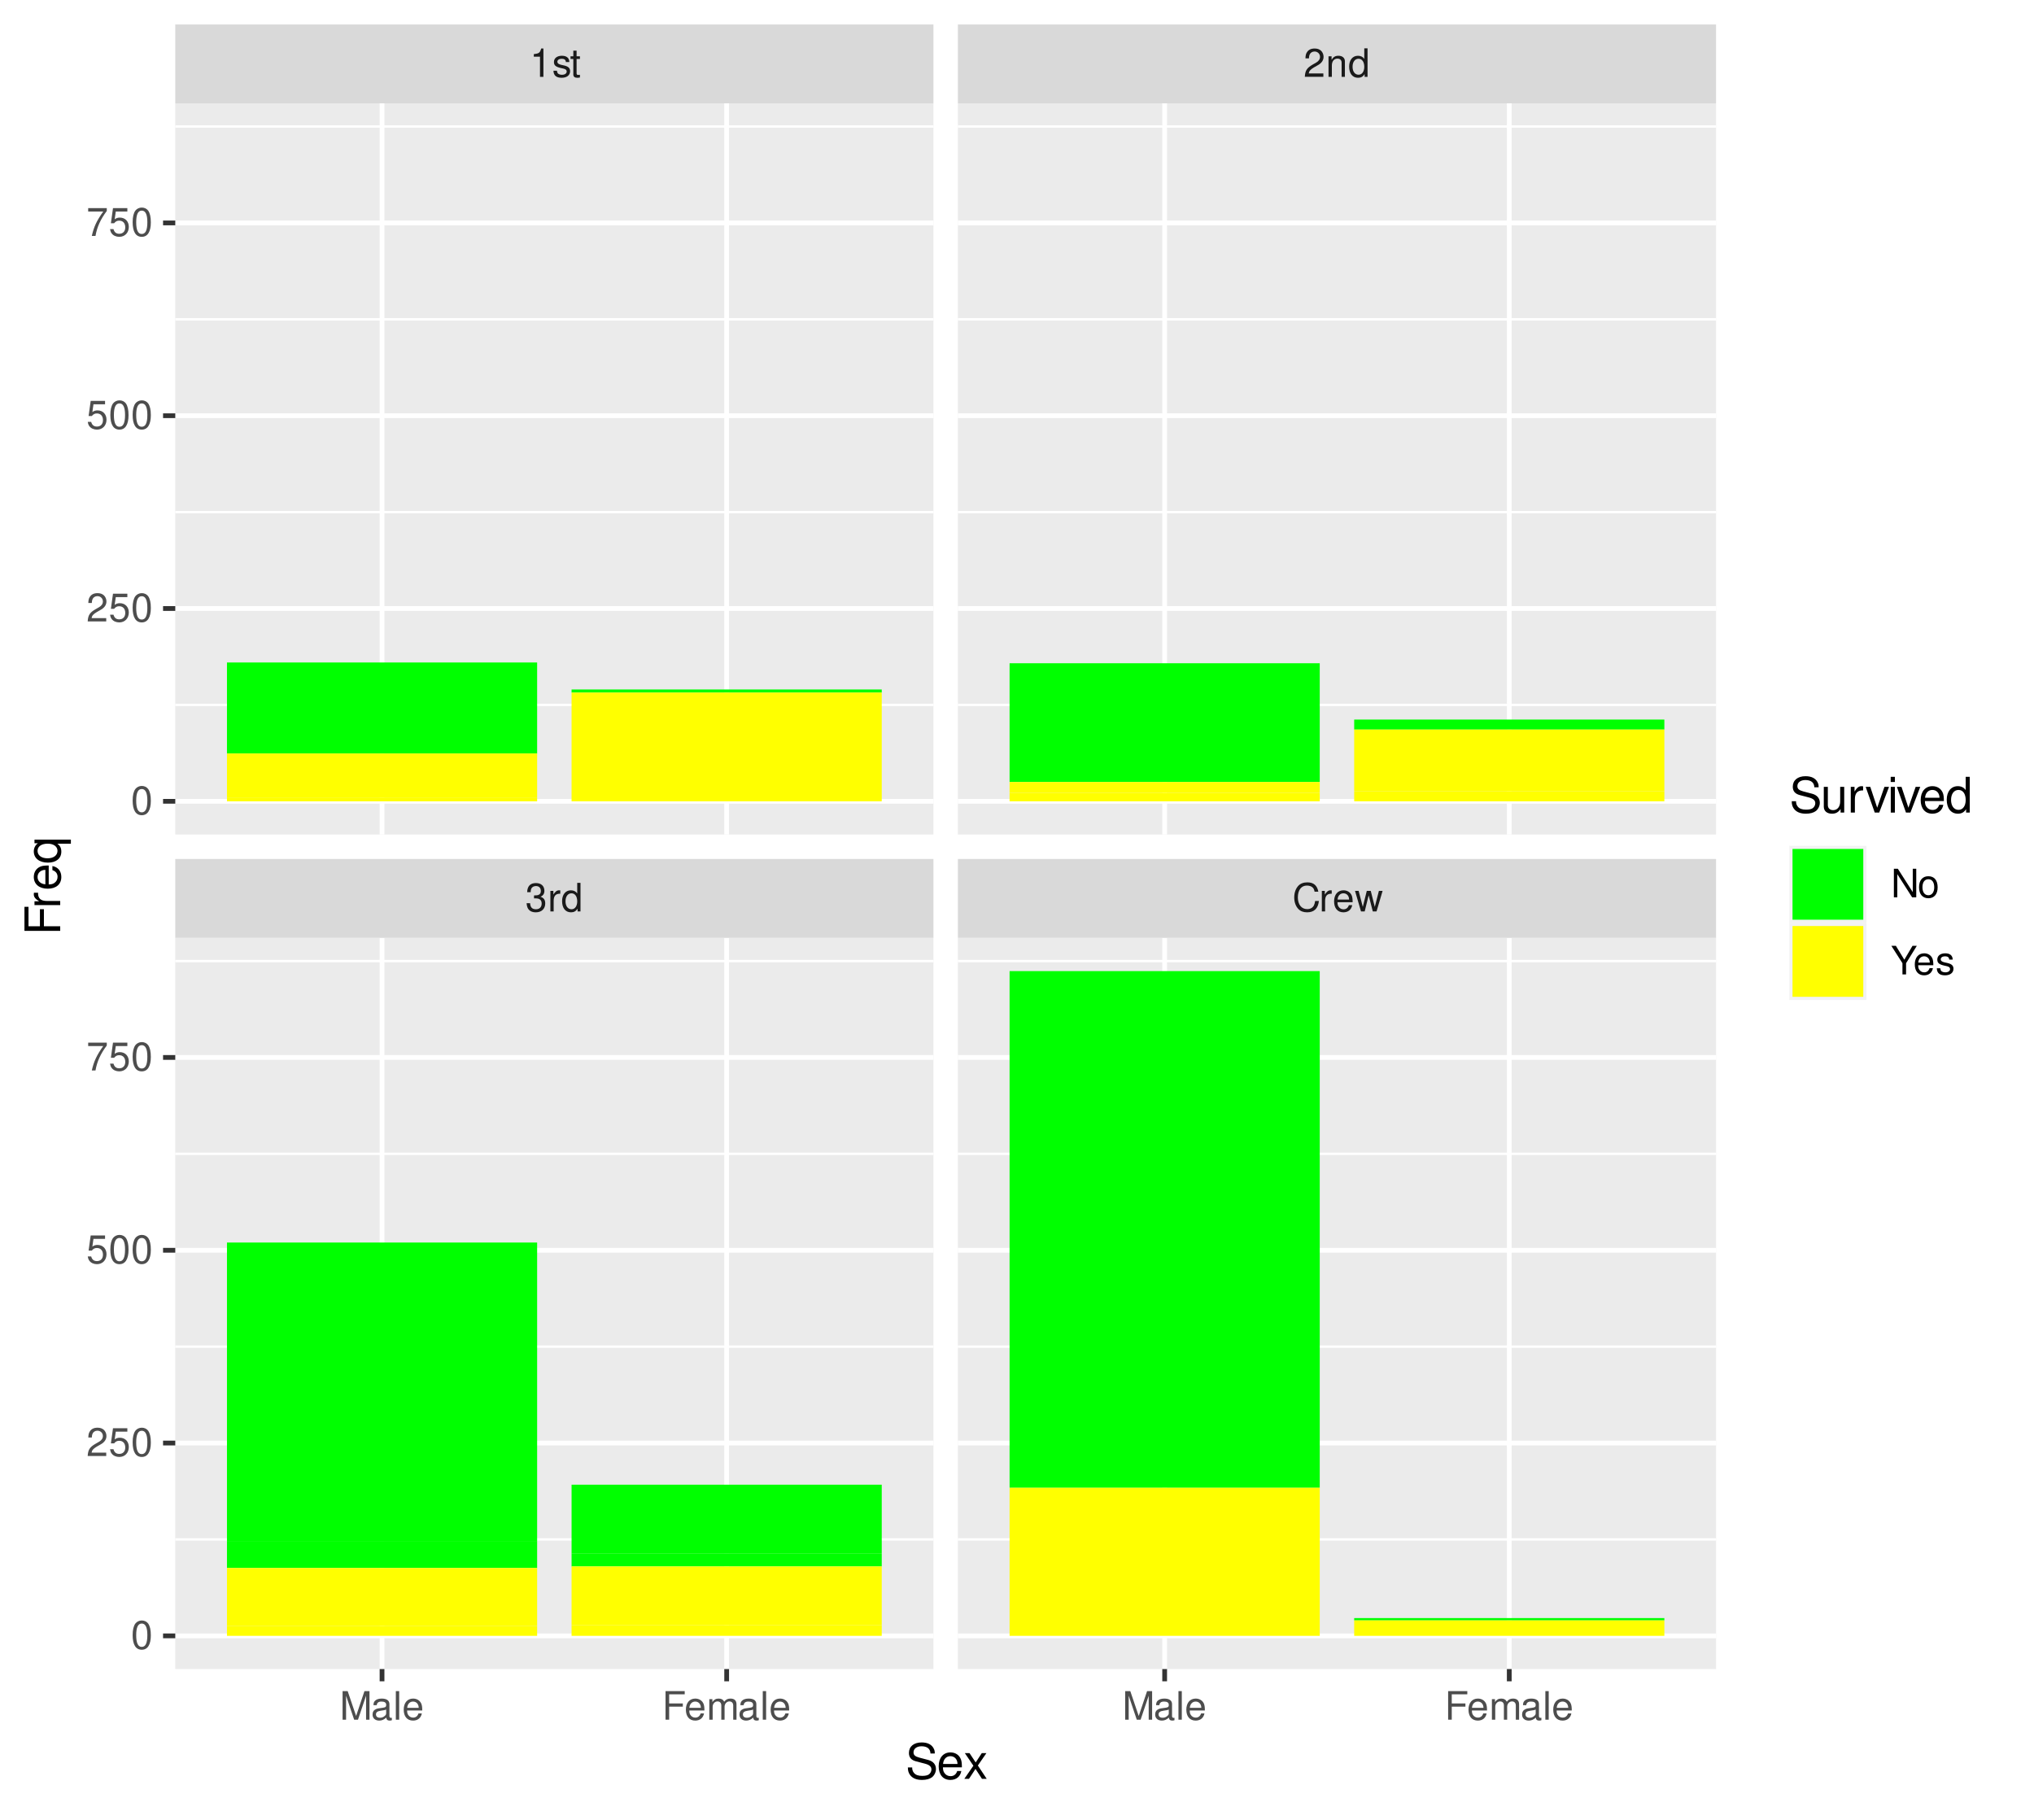 <?xml version="1.0" encoding="UTF-8"?>
<svg xmlns="http://www.w3.org/2000/svg" xmlns:xlink="http://www.w3.org/1999/xlink" width="456pt" height="408pt" viewBox="0 0 456 408" version="1.1">
<defs>
<g>
<symbol overflow="visible" id="glyph0-0">
<path style="stroke:none;" d=""/>
</symbol>
<symbol overflow="visible" id="glyph0-1">
<path style="stroke:none;" d="M 1.938 -2.922 L 2.359 -2.922 C 3.203 -2.922 3.656 -2.531 3.656 -1.766 C 3.656 -0.969 3.172 -0.484 2.375 -0.484 C 1.516 -0.484 1.109 -0.922 1.062 -1.844 L 0.281 -1.844 C 0.312 -1.344 0.406 -1 0.547 -0.719 C 0.875 -0.109 1.484 0.203 2.344 0.203 C 3.625 0.203 4.453 -0.578 4.453 -1.781 C 4.453 -2.594 4.141 -3.031 3.391 -3.297 C 3.969 -3.531 4.266 -3.969 4.266 -4.609 C 4.266 -5.703 3.547 -6.359 2.359 -6.359 C 1.109 -6.359 0.438 -5.656 0.406 -4.312 L 1.188 -4.312 C 1.203 -4.703 1.234 -4.922 1.328 -5.109 C 1.5 -5.469 1.891 -5.688 2.375 -5.688 C 3.062 -5.688 3.469 -5.266 3.469 -4.578 C 3.469 -4.141 3.312 -3.859 2.969 -3.719 C 2.766 -3.625 2.484 -3.594 1.938 -3.578 Z M 1.938 -2.922 "/>
</symbol>
<symbol overflow="visible" id="glyph0-2">
<path style="stroke:none;" d="M 0.609 -4.609 L 0.609 0 L 1.344 0 L 1.344 -2.391 C 1.359 -3.5 1.812 -4 2.828 -3.969 L 2.828 -4.719 C 2.703 -4.734 2.625 -4.734 2.547 -4.734 C 2.062 -4.734 1.703 -4.453 1.281 -3.781 L 1.281 -4.609 Z M 0.609 -4.609 "/>
</symbol>
<symbol overflow="visible" id="glyph0-3">
<path style="stroke:none;" d="M 4.359 -6.406 L 3.625 -6.406 L 3.625 -4.031 C 3.312 -4.5 2.828 -4.734 2.203 -4.734 C 1.016 -4.734 0.234 -3.781 0.234 -2.312 C 0.234 -0.75 0.984 0.203 2.234 0.203 C 2.875 0.203 3.312 -0.031 3.703 -0.609 L 3.703 0 L 4.359 0 Z M 2.328 -4.062 C 3.125 -4.062 3.625 -3.359 3.625 -2.25 C 3.625 -1.188 3.109 -0.484 2.344 -0.484 C 1.531 -0.484 1 -1.203 1 -2.266 C 1 -3.344 1.531 -4.062 2.328 -4.062 Z M 2.328 -4.062 "/>
</symbol>
<symbol overflow="visible" id="glyph0-4">
<path style="stroke:none;" d="M 5.828 -4.422 C 5.562 -5.828 4.766 -6.516 3.359 -6.516 C 2.484 -6.516 1.797 -6.25 1.312 -5.719 C 0.734 -5.078 0.422 -4.172 0.422 -3.125 C 0.422 -2.078 0.75 -1.172 1.344 -0.547 C 1.844 -0.031 2.484 0.203 3.312 0.203 C 4.875 0.203 5.766 -0.641 5.953 -2.344 L 5.109 -2.344 C 5.047 -1.906 4.953 -1.594 4.828 -1.344 C 4.562 -0.812 4.016 -0.516 3.328 -0.516 C 2.047 -0.516 1.234 -1.547 1.234 -3.141 C 1.234 -4.781 2 -5.797 3.25 -5.797 C 3.781 -5.797 4.25 -5.641 4.516 -5.391 C 4.766 -5.172 4.891 -4.906 4.984 -4.422 Z M 5.828 -4.422 "/>
</symbol>
<symbol overflow="visible" id="glyph0-5">
<path style="stroke:none;" d="M 4.516 -2.062 C 4.516 -2.766 4.453 -3.188 4.328 -3.531 C 4.031 -4.281 3.328 -4.734 2.469 -4.734 C 1.172 -4.734 0.359 -3.766 0.359 -2.25 C 0.359 -0.719 1.141 0.203 2.453 0.203 C 3.5 0.203 4.234 -0.391 4.422 -1.406 L 3.672 -1.406 C 3.469 -0.797 3.062 -0.469 2.469 -0.469 C 2 -0.469 1.609 -0.688 1.359 -1.078 C 1.188 -1.344 1.125 -1.594 1.125 -2.062 Z M 1.141 -2.656 C 1.203 -3.516 1.719 -4.062 2.453 -4.062 C 3.203 -4.062 3.719 -3.484 3.719 -2.656 Z M 1.141 -2.656 "/>
</symbol>
<symbol overflow="visible" id="glyph0-6">
<path style="stroke:none;" d="M 4.875 0 L 6.234 -4.609 L 5.406 -4.609 L 4.484 -1.016 L 3.578 -4.609 L 2.688 -4.609 L 1.797 -1.016 L 0.859 -4.609 L 0.047 -4.609 L 1.391 0 L 2.219 0 L 3.109 -3.609 L 4.031 0 Z M 4.875 0 "/>
</symbol>
<symbol overflow="visible" id="glyph0-7">
<path style="stroke:none;" d="M 2.281 -4.531 L 2.281 0 L 3.047 0 L 3.047 -6.359 L 2.547 -6.359 C 2.266 -5.391 2.094 -5.25 0.891 -5.094 L 0.891 -4.531 Z M 2.281 -4.531 "/>
</symbol>
<symbol overflow="visible" id="glyph0-8">
<path style="stroke:none;" d="M 3.859 -3.328 C 3.844 -4.234 3.25 -4.734 2.188 -4.734 C 1.109 -4.734 0.406 -4.188 0.406 -3.328 C 0.406 -2.609 0.781 -2.266 1.875 -2 L 2.562 -1.844 C 3.062 -1.719 3.266 -1.531 3.266 -1.203 C 3.266 -0.766 2.844 -0.469 2.203 -0.469 C 1.797 -0.469 1.469 -0.594 1.281 -0.781 C 1.172 -0.922 1.125 -1.047 1.078 -1.375 L 0.297 -1.375 C 0.328 -0.312 0.938 0.203 2.141 0.203 C 3.297 0.203 4.031 -0.375 4.031 -1.266 C 4.031 -1.938 3.656 -2.328 2.734 -2.547 L 2.031 -2.703 C 1.438 -2.844 1.172 -3.047 1.172 -3.375 C 1.172 -3.797 1.562 -4.062 2.156 -4.062 C 2.75 -4.062 3.062 -3.812 3.078 -3.328 Z M 3.859 -3.328 "/>
</symbol>
<symbol overflow="visible" id="glyph0-9">
<path style="stroke:none;" d="M 2.234 -4.609 L 1.484 -4.609 L 1.484 -5.875 L 0.75 -5.875 L 0.75 -4.609 L 0.125 -4.609 L 0.125 -4.016 L 0.75 -4.016 L 0.75 -0.531 C 0.75 -0.047 1.062 0.203 1.641 0.203 C 1.828 0.203 1.984 0.188 2.234 0.141 L 2.234 -0.469 C 2.125 -0.453 2.031 -0.438 1.875 -0.438 C 1.562 -0.438 1.484 -0.531 1.484 -0.859 L 1.484 -4.016 L 2.234 -4.016 Z M 2.234 -4.609 "/>
</symbol>
<symbol overflow="visible" id="glyph0-10">
<path style="stroke:none;" d="M 4.453 -0.766 L 1.172 -0.766 C 1.25 -1.297 1.531 -1.625 2.297 -2.094 L 3.172 -2.594 C 4.047 -3.062 4.5 -3.719 4.5 -4.5 C 4.5 -5.031 4.281 -5.531 3.922 -5.875 C 3.547 -6.203 3.094 -6.359 2.5 -6.359 C 1.703 -6.359 1.125 -6.078 0.781 -5.531 C 0.547 -5.203 0.453 -4.797 0.438 -4.156 L 1.219 -4.156 C 1.234 -4.594 1.297 -4.844 1.406 -5.062 C 1.594 -5.438 2 -5.688 2.469 -5.688 C 3.172 -5.688 3.703 -5.172 3.703 -4.484 C 3.703 -3.969 3.406 -3.531 2.859 -3.219 L 2.047 -2.75 C 0.75 -2 0.375 -1.406 0.297 -0.016 L 4.453 -0.016 Z M 4.453 -0.766 "/>
</symbol>
<symbol overflow="visible" id="glyph0-11">
<path style="stroke:none;" d="M 0.609 -4.609 L 0.609 0 L 1.359 0 L 1.359 -2.547 C 1.359 -3.484 1.844 -4.094 2.609 -4.094 C 3.188 -4.094 3.547 -3.75 3.547 -3.188 L 3.547 0 L 4.281 0 L 4.281 -3.484 C 4.281 -4.25 3.719 -4.734 2.828 -4.734 C 2.141 -4.734 1.703 -4.484 1.297 -3.828 L 1.297 -4.609 Z M 0.609 -4.609 "/>
</symbol>
<symbol overflow="visible" id="glyph0-12">
<path style="stroke:none;" d="M 4.109 0 L 5.922 -5.375 L 5.922 0 L 6.688 0 L 6.688 -6.406 L 5.562 -6.406 L 3.688 -0.828 L 1.797 -6.406 L 0.656 -6.406 L 0.656 0 L 1.438 0 L 1.438 -5.375 L 3.25 0 Z M 4.109 0 "/>
</symbol>
<symbol overflow="visible" id="glyph0-13">
<path style="stroke:none;" d="M 4.703 -0.438 C 4.625 -0.406 4.594 -0.406 4.547 -0.406 C 4.297 -0.406 4.156 -0.547 4.156 -0.781 L 4.156 -3.484 C 4.156 -4.297 3.547 -4.734 2.422 -4.734 C 1.734 -4.734 1.203 -4.547 0.891 -4.203 C 0.672 -3.969 0.594 -3.703 0.578 -3.25 L 1.312 -3.25 C 1.375 -3.812 1.703 -4.062 2.391 -4.062 C 3.062 -4.062 3.422 -3.812 3.422 -3.375 L 3.422 -3.188 C 3.406 -2.875 3.25 -2.75 2.656 -2.672 C 1.625 -2.547 1.453 -2.5 1.172 -2.391 C 0.641 -2.156 0.375 -1.766 0.375 -1.156 C 0.375 -0.328 0.953 0.203 1.875 0.203 C 2.469 0.203 2.922 0 3.453 -0.469 C 3.5 0 3.734 0.203 4.203 0.203 C 4.359 0.203 4.453 0.188 4.703 0.125 Z M 3.422 -1.453 C 3.422 -1.203 3.359 -1.062 3.125 -0.859 C 2.828 -0.578 2.469 -0.438 2.047 -0.438 C 1.469 -0.438 1.141 -0.719 1.141 -1.172 C 1.141 -1.656 1.453 -1.906 2.25 -2.016 C 3.031 -2.125 3.172 -2.156 3.422 -2.281 Z M 3.422 -1.453 "/>
</symbol>
<symbol overflow="visible" id="glyph0-14">
<path style="stroke:none;" d="M 1.344 -6.406 L 0.594 -6.406 L 0.594 0 L 1.344 0 Z M 1.344 -6.406 "/>
</symbol>
<symbol overflow="visible" id="glyph0-15">
<path style="stroke:none;" d="M 1.609 -2.922 L 4.672 -2.922 L 4.672 -3.641 L 1.609 -3.641 L 1.609 -5.688 L 5.094 -5.688 L 5.094 -6.406 L 0.797 -6.406 L 0.797 0 L 1.609 0 Z M 1.609 -2.922 "/>
</symbol>
<symbol overflow="visible" id="glyph0-16">
<path style="stroke:none;" d="M 0.609 -4.609 L 0.609 0 L 1.359 0 L 1.359 -2.891 C 1.359 -3.562 1.844 -4.094 2.438 -4.094 C 2.984 -4.094 3.297 -3.766 3.297 -3.172 L 3.297 0 L 4.031 0 L 4.031 -2.891 C 4.031 -3.562 4.516 -4.094 5.109 -4.094 C 5.641 -4.094 5.969 -3.75 5.969 -3.172 L 5.969 0 L 6.703 0 L 6.703 -3.453 C 6.703 -4.281 6.234 -4.734 5.359 -4.734 C 4.75 -4.734 4.375 -4.562 3.953 -4.031 C 3.672 -4.531 3.312 -4.734 2.703 -4.734 C 2.094 -4.734 1.688 -4.516 1.297 -3.953 L 1.297 -4.609 Z M 0.609 -4.609 "/>
</symbol>
<symbol overflow="visible" id="glyph0-17">
<path style="stroke:none;" d="M 2.422 -6.359 C 1.844 -6.359 1.312 -6.094 0.984 -5.672 C 0.578 -5.109 0.375 -4.25 0.375 -3.078 C 0.375 -0.938 1.078 0.203 2.422 0.203 C 3.734 0.203 4.453 -0.938 4.453 -3.031 C 4.453 -4.25 4.266 -5.078 3.859 -5.672 C 3.531 -6.109 3.016 -6.359 2.422 -6.359 Z M 2.422 -5.672 C 3.25 -5.672 3.672 -4.828 3.672 -3.094 C 3.672 -1.281 3.266 -0.438 2.406 -0.438 C 1.578 -0.438 1.172 -1.312 1.172 -3.062 C 1.172 -4.828 1.578 -5.672 2.422 -5.672 Z M 2.422 -5.672 "/>
</symbol>
<symbol overflow="visible" id="glyph0-18">
<path style="stroke:none;" d="M 4.188 -6.234 L 0.969 -6.234 L 0.5 -2.844 L 1.219 -2.844 C 1.578 -3.266 1.875 -3.422 2.359 -3.422 C 3.203 -3.422 3.719 -2.844 3.719 -1.922 C 3.719 -1.031 3.203 -0.484 2.359 -0.484 C 1.688 -0.484 1.266 -0.828 1.078 -1.531 L 0.312 -1.531 C 0.406 -1.016 0.5 -0.781 0.688 -0.547 C 1.031 -0.078 1.672 0.203 2.375 0.203 C 3.641 0.203 4.516 -0.719 4.516 -2.031 C 4.516 -3.266 3.688 -4.109 2.5 -4.109 C 2.062 -4.109 1.703 -4 1.344 -3.734 L 1.594 -5.469 L 4.188 -5.469 Z M 4.188 -6.234 "/>
</symbol>
<symbol overflow="visible" id="glyph0-19">
<path style="stroke:none;" d="M 4.578 -6.234 L 0.406 -6.234 L 0.406 -5.469 L 3.781 -5.469 C 2.281 -3.359 1.688 -2.047 1.219 0 L 2.047 0 C 2.391 -2 3.172 -3.719 4.578 -5.594 Z M 4.578 -6.234 "/>
</symbol>
<symbol overflow="visible" id="glyph0-20">
<path style="stroke:none;" d="M 5.688 -6.406 L 4.906 -6.406 L 4.906 -1.172 L 1.562 -6.406 L 0.672 -6.406 L 0.672 0 L 1.438 0 L 1.438 -5.203 L 4.766 0 L 5.688 0 Z M 5.688 -6.406 "/>
</symbol>
<symbol overflow="visible" id="glyph0-21">
<path style="stroke:none;" d="M 2.391 -4.734 C 1.094 -4.734 0.312 -3.812 0.312 -2.266 C 0.312 -0.719 1.094 0.203 2.406 0.203 C 3.703 0.203 4.484 -0.719 4.484 -2.234 C 4.484 -3.828 3.734 -4.734 2.391 -4.734 Z M 2.406 -4.062 C 3.234 -4.062 3.719 -3.391 3.719 -2.25 C 3.719 -1.156 3.203 -0.469 2.406 -0.469 C 1.578 -0.469 1.078 -1.156 1.078 -2.266 C 1.078 -3.391 1.578 -4.062 2.406 -4.062 Z M 2.406 -4.062 "/>
</symbol>
<symbol overflow="visible" id="glyph0-22">
<path style="stroke:none;" d="M 3.406 -2.516 L 5.812 -6.406 L 4.844 -6.406 L 3.016 -3.297 L 1.125 -6.406 L 0.109 -6.406 L 2.594 -2.516 L 2.594 0 L 3.406 0 Z M 3.406 -2.516 "/>
</symbol>
<symbol overflow="visible" id="glyph1-0">
<path style="stroke:none;" d=""/>
</symbol>
<symbol overflow="visible" id="glyph1-1">
<path style="stroke:none;" d="M 6.562 -5.672 C 6.562 -6.219 6.516 -6.375 6.344 -6.75 C 5.906 -7.672 4.969 -8.156 3.625 -8.156 C 1.859 -8.156 0.766 -7.25 0.766 -5.797 C 0.766 -4.812 1.281 -4.203 2.344 -3.922 L 4.328 -3.406 C 5.359 -3.141 5.812 -2.734 5.812 -2.094 C 5.812 -1.672 5.578 -1.234 5.234 -0.984 C 4.922 -0.766 4.406 -0.656 3.766 -0.656 C 2.875 -0.656 2.297 -0.859 1.906 -1.312 C 1.609 -1.672 1.484 -2.062 1.5 -2.547 L 0.531 -2.547 C 0.531 -1.812 0.688 -1.328 1 -0.891 C 1.547 -0.125 2.469 0.25 3.703 0.25 C 4.656 0.25 5.438 0.031 5.953 -0.359 C 6.484 -0.797 6.828 -1.5 6.828 -2.203 C 6.828 -3.188 6.219 -3.922 5.125 -4.219 L 3.109 -4.75 C 2.141 -5.016 1.797 -5.328 1.797 -5.938 C 1.797 -6.75 2.516 -7.297 3.594 -7.297 C 4.859 -7.297 5.578 -6.719 5.594 -5.672 Z M 6.562 -5.672 "/>
</symbol>
<symbol overflow="visible" id="glyph1-2">
<path style="stroke:none;" d="M 5.641 -2.578 C 5.641 -3.453 5.578 -3.984 5.406 -4.406 C 5.031 -5.359 4.156 -5.922 3.078 -5.922 C 1.469 -5.922 0.438 -4.703 0.438 -2.812 C 0.438 -0.906 1.438 0.25 3.062 0.25 C 4.375 0.25 5.297 -0.5 5.516 -1.75 L 4.594 -1.75 C 4.344 -0.984 3.828 -0.594 3.094 -0.594 C 2.516 -0.594 2.016 -0.859 1.703 -1.344 C 1.484 -1.672 1.406 -2 1.391 -2.578 Z M 1.422 -3.328 C 1.5 -4.391 2.141 -5.078 3.062 -5.078 C 4 -5.078 4.656 -4.359 4.656 -3.328 Z M 1.422 -3.328 "/>
</symbol>
<symbol overflow="visible" id="glyph1-3">
<path style="stroke:none;" d="M 3.219 -2.984 L 5.141 -5.766 L 4.109 -5.766 L 2.734 -3.672 L 1.344 -5.766 L 0.297 -5.766 L 2.219 -2.938 L 0.188 0 L 1.234 0 L 2.688 -2.219 L 4.141 0 L 5.203 0 Z M 3.219 -2.984 "/>
</symbol>
<symbol overflow="visible" id="glyph1-4">
<path style="stroke:none;" d="M 5.297 0 L 5.297 -5.766 L 4.391 -5.766 L 4.391 -2.5 C 4.391 -1.312 3.766 -0.547 2.812 -0.547 C 2.094 -0.547 1.625 -0.984 1.625 -1.688 L 1.625 -5.766 L 0.719 -5.766 L 0.719 -1.312 C 0.719 -0.359 1.438 0.25 2.547 0.25 C 3.406 0.25 3.938 -0.047 4.484 -0.797 L 4.484 0 Z M 5.297 0 "/>
</symbol>
<symbol overflow="visible" id="glyph1-5">
<path style="stroke:none;" d="M 0.766 -5.766 L 0.766 0 L 1.688 0 L 1.688 -2.984 C 1.688 -4.375 2.266 -5 3.531 -4.969 L 3.531 -5.891 C 3.375 -5.922 3.281 -5.922 3.172 -5.922 C 2.578 -5.922 2.141 -5.578 1.609 -4.719 L 1.609 -5.766 Z M 0.766 -5.766 "/>
</symbol>
<symbol overflow="visible" id="glyph1-6">
<path style="stroke:none;" d="M 3.141 0 L 5.344 -5.766 L 4.312 -5.766 L 2.688 -1.094 L 1.141 -5.766 L 0.109 -5.766 L 2.141 0 Z M 3.141 0 "/>
</symbol>
<symbol overflow="visible" id="glyph1-7">
<path style="stroke:none;" d="M 1.656 -5.766 L 0.734 -5.766 L 0.734 0 L 1.656 0 Z M 1.656 -8.016 L 0.719 -8.016 L 0.719 -6.859 L 1.656 -6.859 Z M 1.656 -8.016 "/>
</symbol>
<symbol overflow="visible" id="glyph1-8">
<path style="stroke:none;" d="M 5.438 -8.016 L 4.531 -8.016 L 4.531 -5.031 C 4.141 -5.625 3.531 -5.922 2.766 -5.922 C 1.266 -5.922 0.281 -4.734 0.281 -2.891 C 0.281 -0.953 1.234 0.25 2.797 0.25 C 3.594 0.25 4.141 -0.047 4.625 -0.766 L 4.625 0 L 5.438 0 Z M 2.922 -5.078 C 3.906 -5.078 4.531 -4.203 4.531 -2.812 C 4.531 -1.484 3.891 -0.609 2.922 -0.609 C 1.906 -0.609 1.25 -1.5 1.25 -2.844 C 1.25 -4.188 1.906 -5.078 2.922 -5.078 Z M 2.922 -5.078 "/>
</symbol>
<symbol overflow="visible" id="glyph2-0">
<path style="stroke:none;" d=""/>
</symbol>
<symbol overflow="visible" id="glyph2-1">
<path style="stroke:none;" d="M -3.656 -2.016 L -3.656 -5.844 L -4.547 -5.844 L -4.547 -2.016 L -7.109 -2.016 L -7.109 -6.375 L -8.016 -6.375 L -8.016 -0.984 L 0 -0.984 L 0 -2.016 Z M -3.656 -2.016 "/>
</symbol>
<symbol overflow="visible" id="glyph2-2">
<path style="stroke:none;" d="M -5.766 -0.766 L 0 -0.766 L 0 -1.688 L -2.984 -1.688 C -4.375 -1.688 -5 -2.266 -4.969 -3.531 L -5.891 -3.531 C -5.922 -3.375 -5.922 -3.281 -5.922 -3.172 C -5.922 -2.578 -5.578 -2.141 -4.719 -1.609 L -5.766 -1.609 Z M -5.766 -0.766 "/>
</symbol>
<symbol overflow="visible" id="glyph2-3">
<path style="stroke:none;" d="M -2.578 -5.641 C -3.453 -5.641 -3.984 -5.578 -4.406 -5.406 C -5.359 -5.031 -5.922 -4.156 -5.922 -3.078 C -5.922 -1.469 -4.703 -0.438 -2.812 -0.438 C -0.906 -0.438 0.25 -1.438 0.25 -3.062 C 0.25 -4.375 -0.5 -5.297 -1.75 -5.516 L -1.75 -4.594 C -0.984 -4.344 -0.594 -3.828 -0.594 -3.094 C -0.594 -2.516 -0.859 -2.016 -1.344 -1.703 C -1.672 -1.484 -2 -1.406 -2.578 -1.391 Z M -3.328 -1.422 C -4.391 -1.5 -5.078 -2.141 -5.078 -3.062 C -5.078 -4 -4.359 -4.656 -3.328 -4.656 Z M -3.328 -1.422 "/>
</symbol>
<symbol overflow="visible" id="glyph2-4">
<path style="stroke:none;" d="M 2.391 -5.438 L -5.766 -5.438 L -5.766 -4.625 L -5 -4.625 C -5.594 -4.203 -5.922 -3.547 -5.922 -2.797 C -5.922 -1.281 -4.688 -0.281 -2.766 -0.281 C -0.906 -0.281 0.25 -1.219 0.25 -2.75 C 0.25 -3.547 -0.031 -4.109 -0.656 -4.531 L 2.391 -4.531 Z M -5.078 -2.922 C -5.078 -3.906 -4.203 -4.531 -2.812 -4.531 C -1.484 -4.531 -0.609 -3.891 -0.609 -2.922 C -0.609 -1.906 -1.5 -1.25 -2.844 -1.25 C -4.188 -1.25 -5.078 -1.906 -5.078 -2.922 Z M -5.078 -2.922 "/>
</symbol>
</g>
<clipPath id="clip1">
  <path d="M 39.293 23.16 L 209.266 23.16 L 209.266 187.094 L 39.293 187.094 Z M 39.293 23.16 "/>
</clipPath>
<clipPath id="clip2">
  <path d="M 39.293 157 L 209.266 157 L 209.266 159 L 39.293 159 Z M 39.293 157 "/>
</clipPath>
<clipPath id="clip3">
  <path d="M 39.293 114 L 209.266 114 L 209.266 116 L 39.293 116 Z M 39.293 114 "/>
</clipPath>
<clipPath id="clip4">
  <path d="M 39.293 71 L 209.266 71 L 209.266 72 L 39.293 72 Z M 39.293 71 "/>
</clipPath>
<clipPath id="clip5">
  <path d="M 39.293 28 L 209.266 28 L 209.266 29 L 39.293 29 Z M 39.293 28 "/>
</clipPath>
<clipPath id="clip6">
  <path d="M 39.293 179 L 209.266 179 L 209.266 181 L 39.293 181 Z M 39.293 179 "/>
</clipPath>
<clipPath id="clip7">
  <path d="M 39.293 135 L 209.266 135 L 209.266 137 L 39.293 137 Z M 39.293 135 "/>
</clipPath>
<clipPath id="clip8">
  <path d="M 39.293 92 L 209.266 92 L 209.266 94 L 39.293 94 Z M 39.293 92 "/>
</clipPath>
<clipPath id="clip9">
  <path d="M 39.293 49 L 209.266 49 L 209.266 51 L 39.293 51 Z M 39.293 49 "/>
</clipPath>
<clipPath id="clip10">
  <path d="M 85 23.16 L 87 23.16 L 87 187.094 L 85 187.094 Z M 85 23.16 "/>
</clipPath>
<clipPath id="clip11">
  <path d="M 162 23.16 L 164 23.16 L 164 187.094 L 162 187.094 Z M 162 23.16 "/>
</clipPath>
<clipPath id="clip12">
  <path d="M 39.293 210.258 L 209.266 210.258 L 209.266 374.191 L 39.293 374.191 Z M 39.293 210.258 "/>
</clipPath>
<clipPath id="clip13">
  <path d="M 39.293 344 L 209.266 344 L 209.266 346 L 39.293 346 Z M 39.293 344 "/>
</clipPath>
<clipPath id="clip14">
  <path d="M 39.293 301 L 209.266 301 L 209.266 303 L 39.293 303 Z M 39.293 301 "/>
</clipPath>
<clipPath id="clip15">
  <path d="M 39.293 258 L 209.266 258 L 209.266 259 L 39.293 259 Z M 39.293 258 "/>
</clipPath>
<clipPath id="clip16">
  <path d="M 39.293 215 L 209.266 215 L 209.266 216 L 39.293 216 Z M 39.293 215 "/>
</clipPath>
<clipPath id="clip17">
  <path d="M 39.293 366 L 209.266 366 L 209.266 368 L 39.293 368 Z M 39.293 366 "/>
</clipPath>
<clipPath id="clip18">
  <path d="M 39.293 322 L 209.266 322 L 209.266 325 L 39.293 325 Z M 39.293 322 "/>
</clipPath>
<clipPath id="clip19">
  <path d="M 39.293 279 L 209.266 279 L 209.266 281 L 39.293 281 Z M 39.293 279 "/>
</clipPath>
<clipPath id="clip20">
  <path d="M 39.293 236 L 209.266 236 L 209.266 238 L 39.293 238 Z M 39.293 236 "/>
</clipPath>
<clipPath id="clip21">
  <path d="M 85 210.258 L 87 210.258 L 87 374.191 L 85 374.191 Z M 85 210.258 "/>
</clipPath>
<clipPath id="clip22">
  <path d="M 162 210.258 L 164 210.258 L 164 374.191 L 162 374.191 Z M 162 210.258 "/>
</clipPath>
<clipPath id="clip23">
  <path d="M 214.746 23.16 L 384.719 23.16 L 384.719 187.094 L 214.746 187.094 Z M 214.746 23.16 "/>
</clipPath>
<clipPath id="clip24">
  <path d="M 214.746 157 L 384.719 157 L 384.719 159 L 214.746 159 Z M 214.746 157 "/>
</clipPath>
<clipPath id="clip25">
  <path d="M 214.746 114 L 384.719 114 L 384.719 116 L 214.746 116 Z M 214.746 114 "/>
</clipPath>
<clipPath id="clip26">
  <path d="M 214.746 71 L 384.719 71 L 384.719 72 L 214.746 72 Z M 214.746 71 "/>
</clipPath>
<clipPath id="clip27">
  <path d="M 214.746 28 L 384.719 28 L 384.719 29 L 214.746 29 Z M 214.746 28 "/>
</clipPath>
<clipPath id="clip28">
  <path d="M 214.746 179 L 384.719 179 L 384.719 181 L 214.746 181 Z M 214.746 179 "/>
</clipPath>
<clipPath id="clip29">
  <path d="M 214.746 135 L 384.719 135 L 384.719 137 L 214.746 137 Z M 214.746 135 "/>
</clipPath>
<clipPath id="clip30">
  <path d="M 214.746 92 L 384.719 92 L 384.719 94 L 214.746 94 Z M 214.746 92 "/>
</clipPath>
<clipPath id="clip31">
  <path d="M 214.746 49 L 384.719 49 L 384.719 51 L 214.746 51 Z M 214.746 49 "/>
</clipPath>
<clipPath id="clip32">
  <path d="M 260 23.16 L 262 23.16 L 262 187.094 L 260 187.094 Z M 260 23.16 "/>
</clipPath>
<clipPath id="clip33">
  <path d="M 337 23.16 L 339 23.16 L 339 187.094 L 337 187.094 Z M 337 23.16 "/>
</clipPath>
<clipPath id="clip34">
  <path d="M 214.746 210.258 L 384.719 210.258 L 384.719 374.191 L 214.746 374.191 Z M 214.746 210.258 "/>
</clipPath>
<clipPath id="clip35">
  <path d="M 214.746 344 L 384.719 344 L 384.719 346 L 214.746 346 Z M 214.746 344 "/>
</clipPath>
<clipPath id="clip36">
  <path d="M 214.746 301 L 384.719 301 L 384.719 303 L 214.746 303 Z M 214.746 301 "/>
</clipPath>
<clipPath id="clip37">
  <path d="M 214.746 258 L 384.719 258 L 384.719 259 L 214.746 259 Z M 214.746 258 "/>
</clipPath>
<clipPath id="clip38">
  <path d="M 214.746 215 L 384.719 215 L 384.719 216 L 214.746 216 Z M 214.746 215 "/>
</clipPath>
<clipPath id="clip39">
  <path d="M 214.746 366 L 384.719 366 L 384.719 368 L 214.746 368 Z M 214.746 366 "/>
</clipPath>
<clipPath id="clip40">
  <path d="M 214.746 322 L 384.719 322 L 384.719 325 L 214.746 325 Z M 214.746 322 "/>
</clipPath>
<clipPath id="clip41">
  <path d="M 214.746 279 L 384.719 279 L 384.719 281 L 214.746 281 Z M 214.746 279 "/>
</clipPath>
<clipPath id="clip42">
  <path d="M 214.746 236 L 384.719 236 L 384.719 238 L 214.746 238 Z M 214.746 236 "/>
</clipPath>
<clipPath id="clip43">
  <path d="M 260 210.258 L 262 210.258 L 262 374.191 L 260 374.191 Z M 260 210.258 "/>
</clipPath>
<clipPath id="clip44">
  <path d="M 337 210.258 L 339 210.258 L 339 374.191 L 337 374.191 Z M 337 210.258 "/>
</clipPath>
<clipPath id="clip45">
  <path d="M 39.293 192.574 L 209.266 192.574 L 209.266 210.254 L 39.293 210.254 Z M 39.293 192.574 "/>
</clipPath>
<clipPath id="clip46">
  <path d="M 214.746 192.574 L 384.719 192.574 L 384.719 210.254 L 214.746 210.254 Z M 214.746 192.574 "/>
</clipPath>
<clipPath id="clip47">
  <path d="M 39.293 5.48 L 209.266 5.48 L 209.266 23.16 L 39.293 23.16 Z M 39.293 5.48 "/>
</clipPath>
<clipPath id="clip48">
  <path d="M 214.746 5.48 L 384.719 5.48 L 384.719 23.16 L 214.746 23.16 Z M 214.746 5.48 "/>
</clipPath>
</defs>
<g id="surface375">
<rect x="0" y="0" width="456" height="408" style="fill:rgb(100%,100%,100%);fill-opacity:1;stroke:none;"/>
<rect x="0" y="0" width="456" height="408" style="fill:rgb(100%,100%,100%);fill-opacity:1;stroke:none;"/>
<path style="fill:none;stroke-width:1.067;stroke-linecap:round;stroke-linejoin:round;stroke:rgb(100%,100%,100%);stroke-opacity:1;stroke-miterlimit:10;" d="M 0 408 L 456 408 L 456 0 L 0 0 Z M 0 408 "/>
<g clip-path="url(#clip1)" clip-rule="nonzero">
<path style=" stroke:none;fill-rule:nonzero;fill:rgb(92.157%,92.157%,92.157%);fill-opacity:1;" d="M 39.293 187.098 L 209.266 187.098 L 209.266 23.164 L 39.293 23.164 Z M 39.293 187.098 "/>
</g>
<g clip-path="url(#clip2)" clip-rule="nonzero">
<path style="fill:none;stroke-width:0.533;stroke-linecap:butt;stroke-linejoin:round;stroke:rgb(100%,100%,100%);stroke-opacity:1;stroke-miterlimit:10;" d="M 39.293 158.031 L 209.266 158.031 "/>
</g>
<g clip-path="url(#clip3)" clip-rule="nonzero">
<path style="fill:none;stroke-width:0.533;stroke-linecap:butt;stroke-linejoin:round;stroke:rgb(100%,100%,100%);stroke-opacity:1;stroke-miterlimit:10;" d="M 39.293 114.809 L 209.266 114.809 "/>
</g>
<g clip-path="url(#clip4)" clip-rule="nonzero">
<path style="fill:none;stroke-width:0.533;stroke-linecap:butt;stroke-linejoin:round;stroke:rgb(100%,100%,100%);stroke-opacity:1;stroke-miterlimit:10;" d="M 39.293 71.586 L 209.266 71.586 "/>
</g>
<g clip-path="url(#clip5)" clip-rule="nonzero">
<path style="fill:none;stroke-width:0.533;stroke-linecap:butt;stroke-linejoin:round;stroke:rgb(100%,100%,100%);stroke-opacity:1;stroke-miterlimit:10;" d="M 39.293 28.363 L 209.266 28.363 "/>
</g>
<g clip-path="url(#clip6)" clip-rule="nonzero">
<path style="fill:none;stroke-width:1.067;stroke-linecap:butt;stroke-linejoin:round;stroke:rgb(100%,100%,100%);stroke-opacity:1;stroke-miterlimit:10;" d="M 39.293 179.645 L 209.266 179.645 "/>
</g>
<g clip-path="url(#clip7)" clip-rule="nonzero">
<path style="fill:none;stroke-width:1.067;stroke-linecap:butt;stroke-linejoin:round;stroke:rgb(100%,100%,100%);stroke-opacity:1;stroke-miterlimit:10;" d="M 39.293 136.422 L 209.266 136.422 "/>
</g>
<g clip-path="url(#clip8)" clip-rule="nonzero">
<path style="fill:none;stroke-width:1.067;stroke-linecap:butt;stroke-linejoin:round;stroke:rgb(100%,100%,100%);stroke-opacity:1;stroke-miterlimit:10;" d="M 39.293 93.199 L 209.266 93.199 "/>
</g>
<g clip-path="url(#clip9)" clip-rule="nonzero">
<path style="fill:none;stroke-width:1.067;stroke-linecap:butt;stroke-linejoin:round;stroke:rgb(100%,100%,100%);stroke-opacity:1;stroke-miterlimit:10;" d="M 39.293 49.977 L 209.266 49.977 "/>
</g>
<g clip-path="url(#clip10)" clip-rule="nonzero">
<path style="fill:none;stroke-width:1.067;stroke-linecap:butt;stroke-linejoin:round;stroke:rgb(100%,100%,100%);stroke-opacity:1;stroke-miterlimit:10;" d="M 85.648 187.098 L 85.648 23.16 "/>
</g>
<g clip-path="url(#clip11)" clip-rule="nonzero">
<path style="fill:none;stroke-width:1.067;stroke-linecap:butt;stroke-linejoin:round;stroke:rgb(100%,100%,100%);stroke-opacity:1;stroke-miterlimit:10;" d="M 162.91 187.098 L 162.91 23.16 "/>
</g>
<path style=" stroke:none;fill-rule:nonzero;fill:rgb(0%,100%,0%);fill-opacity:1;" d="M 50.883 168.926 L 120.418 168.926 L 120.418 148.523 L 50.883 148.523 Z M 50.883 168.926 "/>
<path style=" stroke:none;fill-rule:nonzero;fill:rgb(0%,100%,0%);fill-opacity:1;" d="M 128.141 155.266 L 197.676 155.266 L 197.676 154.574 L 128.141 154.574 Z M 128.141 155.266 "/>
<path style=" stroke:none;fill-rule:nonzero;fill:rgb(100%,100%,0%);fill-opacity:1;" d="M 50.883 179.645 L 120.418 179.645 L 120.418 178.781 L 50.883 178.781 Z M 50.883 179.645 "/>
<path style=" stroke:none;fill-rule:nonzero;fill:rgb(100%,100%,0%);fill-opacity:1;" d="M 128.141 179.645 L 197.676 179.645 L 197.676 179.473 L 128.141 179.473 Z M 128.141 179.645 "/>
<path style=" stroke:none;fill-rule:nonzero;fill:rgb(100%,100%,0%);fill-opacity:1;" d="M 50.883 178.781 L 120.418 178.781 L 120.418 168.926 L 50.883 168.926 Z M 50.883 178.781 "/>
<path style=" stroke:none;fill-rule:nonzero;fill:rgb(100%,100%,0%);fill-opacity:1;" d="M 128.141 179.473 L 197.676 179.473 L 197.676 155.27 L 128.141 155.27 Z M 128.141 179.473 "/>
<g clip-path="url(#clip12)" clip-rule="nonzero">
<path style=" stroke:none;fill-rule:nonzero;fill:rgb(92.157%,92.157%,92.157%);fill-opacity:1;" d="M 39.293 374.191 L 209.266 374.191 L 209.266 210.258 L 39.293 210.258 Z M 39.293 374.191 "/>
</g>
<g clip-path="url(#clip13)" clip-rule="nonzero">
<path style="fill:none;stroke-width:0.533;stroke-linecap:butt;stroke-linejoin:round;stroke:rgb(100%,100%,100%);stroke-opacity:1;stroke-miterlimit:10;" d="M 39.293 345.129 L 209.266 345.129 "/>
</g>
<g clip-path="url(#clip14)" clip-rule="nonzero">
<path style="fill:none;stroke-width:0.533;stroke-linecap:butt;stroke-linejoin:round;stroke:rgb(100%,100%,100%);stroke-opacity:1;stroke-miterlimit:10;" d="M 39.293 301.906 L 209.266 301.906 "/>
</g>
<g clip-path="url(#clip15)" clip-rule="nonzero">
<path style="fill:none;stroke-width:0.533;stroke-linecap:butt;stroke-linejoin:round;stroke:rgb(100%,100%,100%);stroke-opacity:1;stroke-miterlimit:10;" d="M 39.293 258.684 L 209.266 258.684 "/>
</g>
<g clip-path="url(#clip16)" clip-rule="nonzero">
<path style="fill:none;stroke-width:0.533;stroke-linecap:butt;stroke-linejoin:round;stroke:rgb(100%,100%,100%);stroke-opacity:1;stroke-miterlimit:10;" d="M 39.293 215.461 L 209.266 215.461 "/>
</g>
<g clip-path="url(#clip17)" clip-rule="nonzero">
<path style="fill:none;stroke-width:1.067;stroke-linecap:butt;stroke-linejoin:round;stroke:rgb(100%,100%,100%);stroke-opacity:1;stroke-miterlimit:10;" d="M 39.293 366.742 L 209.266 366.742 "/>
</g>
<g clip-path="url(#clip18)" clip-rule="nonzero">
<path style="fill:none;stroke-width:1.067;stroke-linecap:butt;stroke-linejoin:round;stroke:rgb(100%,100%,100%);stroke-opacity:1;stroke-miterlimit:10;" d="M 39.293 323.52 L 209.266 323.52 "/>
</g>
<g clip-path="url(#clip19)" clip-rule="nonzero">
<path style="fill:none;stroke-width:1.067;stroke-linecap:butt;stroke-linejoin:round;stroke:rgb(100%,100%,100%);stroke-opacity:1;stroke-miterlimit:10;" d="M 39.293 280.297 L 209.266 280.297 "/>
</g>
<g clip-path="url(#clip20)" clip-rule="nonzero">
<path style="fill:none;stroke-width:1.067;stroke-linecap:butt;stroke-linejoin:round;stroke:rgb(100%,100%,100%);stroke-opacity:1;stroke-miterlimit:10;" d="M 39.293 237.074 L 209.266 237.074 "/>
</g>
<g clip-path="url(#clip21)" clip-rule="nonzero">
<path style="fill:none;stroke-width:1.067;stroke-linecap:butt;stroke-linejoin:round;stroke:rgb(100%,100%,100%);stroke-opacity:1;stroke-miterlimit:10;" d="M 85.648 374.191 L 85.648 210.258 "/>
</g>
<g clip-path="url(#clip22)" clip-rule="nonzero">
<path style="fill:none;stroke-width:1.067;stroke-linecap:butt;stroke-linejoin:round;stroke:rgb(100%,100%,100%);stroke-opacity:1;stroke-miterlimit:10;" d="M 162.91 374.191 L 162.91 210.258 "/>
</g>
<path style=" stroke:none;fill-rule:nonzero;fill:rgb(0%,100%,0%);fill-opacity:1;" d="M 50.883 351.527 L 120.418 351.527 L 120.418 345.477 L 50.883 345.477 Z M 50.883 351.527 "/>
<path style=" stroke:none;fill-rule:nonzero;fill:rgb(0%,100%,0%);fill-opacity:1;" d="M 128.141 351.18 L 197.676 351.18 L 197.676 348.242 L 128.141 348.242 Z M 128.141 351.18 "/>
<path style=" stroke:none;fill-rule:nonzero;fill:rgb(0%,100%,0%);fill-opacity:1;" d="M 50.883 345.477 L 120.418 345.477 L 120.418 278.566 L 50.883 278.566 Z M 50.883 345.477 "/>
<path style=" stroke:none;fill-rule:nonzero;fill:rgb(0%,100%,0%);fill-opacity:1;" d="M 128.141 348.242 L 197.676 348.242 L 197.676 332.855 L 128.141 332.855 Z M 128.141 348.242 "/>
<path style=" stroke:none;fill-rule:nonzero;fill:rgb(100%,100%,0%);fill-opacity:1;" d="M 50.883 366.742 L 120.418 366.742 L 120.418 364.496 L 50.883 364.496 Z M 50.883 366.742 "/>
<path style=" stroke:none;fill-rule:nonzero;fill:rgb(100%,100%,0%);fill-opacity:1;" d="M 128.141 366.742 L 197.676 366.742 L 197.676 364.32 L 128.141 364.32 Z M 128.141 366.742 "/>
<path style=" stroke:none;fill-rule:nonzero;fill:rgb(100%,100%,0%);fill-opacity:1;" d="M 50.883 364.492 L 120.418 364.492 L 120.418 351.523 L 50.883 351.523 Z M 50.883 364.492 "/>
<path style=" stroke:none;fill-rule:nonzero;fill:rgb(100%,100%,0%);fill-opacity:1;" d="M 128.141 364.32 L 197.676 364.32 L 197.676 351.18 L 128.141 351.18 Z M 128.141 364.32 "/>
<g clip-path="url(#clip23)" clip-rule="nonzero">
<path style=" stroke:none;fill-rule:nonzero;fill:rgb(92.157%,92.157%,92.157%);fill-opacity:1;" d="M 214.746 187.098 L 384.719 187.098 L 384.719 23.164 L 214.746 23.164 Z M 214.746 187.098 "/>
</g>
<g clip-path="url(#clip24)" clip-rule="nonzero">
<path style="fill:none;stroke-width:0.533;stroke-linecap:butt;stroke-linejoin:round;stroke:rgb(100%,100%,100%);stroke-opacity:1;stroke-miterlimit:10;" d="M 214.746 158.031 L 384.719 158.031 "/>
</g>
<g clip-path="url(#clip25)" clip-rule="nonzero">
<path style="fill:none;stroke-width:0.533;stroke-linecap:butt;stroke-linejoin:round;stroke:rgb(100%,100%,100%);stroke-opacity:1;stroke-miterlimit:10;" d="M 214.746 114.809 L 384.719 114.809 "/>
</g>
<g clip-path="url(#clip26)" clip-rule="nonzero">
<path style="fill:none;stroke-width:0.533;stroke-linecap:butt;stroke-linejoin:round;stroke:rgb(100%,100%,100%);stroke-opacity:1;stroke-miterlimit:10;" d="M 214.746 71.586 L 384.719 71.586 "/>
</g>
<g clip-path="url(#clip27)" clip-rule="nonzero">
<path style="fill:none;stroke-width:0.533;stroke-linecap:butt;stroke-linejoin:round;stroke:rgb(100%,100%,100%);stroke-opacity:1;stroke-miterlimit:10;" d="M 214.746 28.363 L 384.719 28.363 "/>
</g>
<g clip-path="url(#clip28)" clip-rule="nonzero">
<path style="fill:none;stroke-width:1.067;stroke-linecap:butt;stroke-linejoin:round;stroke:rgb(100%,100%,100%);stroke-opacity:1;stroke-miterlimit:10;" d="M 214.746 179.645 L 384.719 179.645 "/>
</g>
<g clip-path="url(#clip29)" clip-rule="nonzero">
<path style="fill:none;stroke-width:1.067;stroke-linecap:butt;stroke-linejoin:round;stroke:rgb(100%,100%,100%);stroke-opacity:1;stroke-miterlimit:10;" d="M 214.746 136.422 L 384.719 136.422 "/>
</g>
<g clip-path="url(#clip30)" clip-rule="nonzero">
<path style="fill:none;stroke-width:1.067;stroke-linecap:butt;stroke-linejoin:round;stroke:rgb(100%,100%,100%);stroke-opacity:1;stroke-miterlimit:10;" d="M 214.746 93.199 L 384.719 93.199 "/>
</g>
<g clip-path="url(#clip31)" clip-rule="nonzero">
<path style="fill:none;stroke-width:1.067;stroke-linecap:butt;stroke-linejoin:round;stroke:rgb(100%,100%,100%);stroke-opacity:1;stroke-miterlimit:10;" d="M 214.746 49.977 L 384.719 49.977 "/>
</g>
<g clip-path="url(#clip32)" clip-rule="nonzero">
<path style="fill:none;stroke-width:1.067;stroke-linecap:butt;stroke-linejoin:round;stroke:rgb(100%,100%,100%);stroke-opacity:1;stroke-miterlimit:10;" d="M 261.102 187.098 L 261.102 23.16 "/>
</g>
<g clip-path="url(#clip33)" clip-rule="nonzero">
<path style="fill:none;stroke-width:1.067;stroke-linecap:butt;stroke-linejoin:round;stroke:rgb(100%,100%,100%);stroke-opacity:1;stroke-miterlimit:10;" d="M 338.359 187.098 L 338.359 23.16 "/>
</g>
<path style=" stroke:none;fill-rule:nonzero;fill:rgb(0%,100%,0%);fill-opacity:1;" d="M 226.336 175.32 L 295.871 175.32 L 295.871 148.695 L 226.336 148.695 Z M 226.336 175.32 "/>
<path style=" stroke:none;fill-rule:nonzero;fill:rgb(0%,100%,0%);fill-opacity:1;" d="M 303.594 163.566 L 373.129 163.566 L 373.129 161.32 L 303.594 161.32 Z M 303.594 163.566 "/>
<path style=" stroke:none;fill-rule:nonzero;fill:rgb(100%,100%,0%);fill-opacity:1;" d="M 226.336 179.645 L 295.871 179.645 L 295.871 177.742 L 226.336 177.742 Z M 226.336 179.645 "/>
<path style=" stroke:none;fill-rule:nonzero;fill:rgb(100%,100%,0%);fill-opacity:1;" d="M 303.594 179.645 L 373.129 179.645 L 373.129 177.398 L 303.594 177.398 Z M 303.594 179.645 "/>
<path style=" stroke:none;fill-rule:nonzero;fill:rgb(100%,100%,0%);fill-opacity:1;" d="M 226.336 177.742 L 295.871 177.742 L 295.871 175.32 L 226.336 175.32 Z M 226.336 177.742 "/>
<path style=" stroke:none;fill-rule:nonzero;fill:rgb(100%,100%,0%);fill-opacity:1;" d="M 303.594 177.398 L 373.129 177.398 L 373.129 163.566 L 303.594 163.566 Z M 303.594 177.398 "/>
<g clip-path="url(#clip34)" clip-rule="nonzero">
<path style=" stroke:none;fill-rule:nonzero;fill:rgb(92.157%,92.157%,92.157%);fill-opacity:1;" d="M 214.746 374.191 L 384.719 374.191 L 384.719 210.258 L 214.746 210.258 Z M 214.746 374.191 "/>
</g>
<g clip-path="url(#clip35)" clip-rule="nonzero">
<path style="fill:none;stroke-width:0.533;stroke-linecap:butt;stroke-linejoin:round;stroke:rgb(100%,100%,100%);stroke-opacity:1;stroke-miterlimit:10;" d="M 214.746 345.129 L 384.719 345.129 "/>
</g>
<g clip-path="url(#clip36)" clip-rule="nonzero">
<path style="fill:none;stroke-width:0.533;stroke-linecap:butt;stroke-linejoin:round;stroke:rgb(100%,100%,100%);stroke-opacity:1;stroke-miterlimit:10;" d="M 214.746 301.906 L 384.719 301.906 "/>
</g>
<g clip-path="url(#clip37)" clip-rule="nonzero">
<path style="fill:none;stroke-width:0.533;stroke-linecap:butt;stroke-linejoin:round;stroke:rgb(100%,100%,100%);stroke-opacity:1;stroke-miterlimit:10;" d="M 214.746 258.684 L 384.719 258.684 "/>
</g>
<g clip-path="url(#clip38)" clip-rule="nonzero">
<path style="fill:none;stroke-width:0.533;stroke-linecap:butt;stroke-linejoin:round;stroke:rgb(100%,100%,100%);stroke-opacity:1;stroke-miterlimit:10;" d="M 214.746 215.461 L 384.719 215.461 "/>
</g>
<g clip-path="url(#clip39)" clip-rule="nonzero">
<path style="fill:none;stroke-width:1.067;stroke-linecap:butt;stroke-linejoin:round;stroke:rgb(100%,100%,100%);stroke-opacity:1;stroke-miterlimit:10;" d="M 214.746 366.742 L 384.719 366.742 "/>
</g>
<g clip-path="url(#clip40)" clip-rule="nonzero">
<path style="fill:none;stroke-width:1.067;stroke-linecap:butt;stroke-linejoin:round;stroke:rgb(100%,100%,100%);stroke-opacity:1;stroke-miterlimit:10;" d="M 214.746 323.52 L 384.719 323.52 "/>
</g>
<g clip-path="url(#clip41)" clip-rule="nonzero">
<path style="fill:none;stroke-width:1.067;stroke-linecap:butt;stroke-linejoin:round;stroke:rgb(100%,100%,100%);stroke-opacity:1;stroke-miterlimit:10;" d="M 214.746 280.297 L 384.719 280.297 "/>
</g>
<g clip-path="url(#clip42)" clip-rule="nonzero">
<path style="fill:none;stroke-width:1.067;stroke-linecap:butt;stroke-linejoin:round;stroke:rgb(100%,100%,100%);stroke-opacity:1;stroke-miterlimit:10;" d="M 214.746 237.074 L 384.719 237.074 "/>
</g>
<g clip-path="url(#clip43)" clip-rule="nonzero">
<path style="fill:none;stroke-width:1.067;stroke-linecap:butt;stroke-linejoin:round;stroke:rgb(100%,100%,100%);stroke-opacity:1;stroke-miterlimit:10;" d="M 261.102 374.191 L 261.102 210.258 "/>
</g>
<g clip-path="url(#clip44)" clip-rule="nonzero">
<path style="fill:none;stroke-width:1.067;stroke-linecap:butt;stroke-linejoin:round;stroke:rgb(100%,100%,100%);stroke-opacity:1;stroke-miterlimit:10;" d="M 338.359 374.191 L 338.359 210.258 "/>
</g>
<path style=" stroke:none;fill-rule:nonzero;fill:rgb(0%,100%,0%);fill-opacity:1;" d="M 226.336 333.547 L 295.871 333.547 L 295.871 217.711 L 226.336 217.711 Z M 226.336 333.547 "/>
<path style=" stroke:none;fill-rule:nonzero;fill:rgb(0%,100%,0%);fill-opacity:1;" d="M 303.594 363.281 L 373.129 363.281 L 373.129 362.762 L 303.594 362.762 Z M 303.594 363.281 "/>
<path style=" stroke:none;fill-rule:nonzero;fill:rgb(100%,100%,0%);fill-opacity:1;" d="M 226.336 366.742 L 295.871 366.742 L 295.871 333.547 L 226.336 333.547 Z M 226.336 366.742 "/>
<path style=" stroke:none;fill-rule:nonzero;fill:rgb(100%,100%,0%);fill-opacity:1;" d="M 303.594 366.742 L 373.129 366.742 L 373.129 363.285 L 303.594 363.285 Z M 303.594 366.742 "/>
<g clip-path="url(#clip45)" clip-rule="nonzero">
<path style=" stroke:none;fill-rule:nonzero;fill:rgb(85.098%,85.098%,85.098%);fill-opacity:1;" d="M 39.293 210.258 L 209.266 210.258 L 209.266 192.578 L 39.293 192.578 Z M 39.293 210.258 "/>
</g>
<g style="fill:rgb(10.196%,10.196%,10.196%);fill-opacity:1;">
  <use xlink:href="#glyph0-1" x="117.781" y="204.333"/>
  <use xlink:href="#glyph0-2" x="122.781" y="204.333"/>
  <use xlink:href="#glyph0-3" x="125.781" y="204.333"/>
</g>
<g clip-path="url(#clip46)" clip-rule="nonzero">
<path style=" stroke:none;fill-rule:nonzero;fill:rgb(85.098%,85.098%,85.098%);fill-opacity:1;" d="M 214.746 210.258 L 384.719 210.258 L 384.719 192.578 L 214.746 192.578 Z M 214.746 210.258 "/>
</g>
<g style="fill:rgb(10.196%,10.196%,10.196%);fill-opacity:1;">
  <use xlink:href="#glyph0-4" x="289.73" y="204.333"/>
  <use xlink:href="#glyph0-2" x="295.73" y="204.333"/>
  <use xlink:href="#glyph0-5" x="298.73" y="204.333"/>
  <use xlink:href="#glyph0-6" x="303.73" y="204.333"/>
</g>
<g clip-path="url(#clip47)" clip-rule="nonzero">
<path style=" stroke:none;fill-rule:nonzero;fill:rgb(85.098%,85.098%,85.098%);fill-opacity:1;" d="M 39.293 23.16 L 209.266 23.16 L 209.266 5.48 L 39.293 5.48 Z M 39.293 23.16 "/>
</g>
<g style="fill:rgb(10.196%,10.196%,10.196%);fill-opacity:1;">
  <use xlink:href="#glyph0-7" x="118.781" y="17.235"/>
  <use xlink:href="#glyph0-8" x="123.781" y="17.235"/>
  <use xlink:href="#glyph0-9" x="127.781" y="17.235"/>
</g>
<g clip-path="url(#clip48)" clip-rule="nonzero">
<path style=" stroke:none;fill-rule:nonzero;fill:rgb(85.098%,85.098%,85.098%);fill-opacity:1;" d="M 214.746 23.16 L 384.719 23.16 L 384.719 5.48 L 214.746 5.48 Z M 214.746 23.16 "/>
</g>
<g style="fill:rgb(10.196%,10.196%,10.196%);fill-opacity:1;">
  <use xlink:href="#glyph0-10" x="292.23" y="17.235"/>
  <use xlink:href="#glyph0-11" x="297.23" y="17.235"/>
  <use xlink:href="#glyph0-3" x="302.23" y="17.235"/>
</g>
<path style="fill:none;stroke-width:1.067;stroke-linecap:butt;stroke-linejoin:round;stroke:rgb(20%,20%,20%);stroke-opacity:1;stroke-miterlimit:10;" d="M 85.648 376.934 L 85.648 374.191 "/>
<path style="fill:none;stroke-width:1.067;stroke-linecap:butt;stroke-linejoin:round;stroke:rgb(20%,20%,20%);stroke-opacity:1;stroke-miterlimit:10;" d="M 162.91 376.934 L 162.91 374.191 "/>
<g style="fill:rgb(30.196%,30.196%,30.196%);fill-opacity:1;">
  <use xlink:href="#glyph0-12" x="76.148" y="385.54"/>
  <use xlink:href="#glyph0-13" x="83.148" y="385.54"/>
  <use xlink:href="#glyph0-14" x="88.148" y="385.54"/>
  <use xlink:href="#glyph0-5" x="90.148" y="385.54"/>
</g>
<g style="fill:rgb(30.196%,30.196%,30.196%);fill-opacity:1;">
  <use xlink:href="#glyph0-15" x="148.41" y="385.54"/>
  <use xlink:href="#glyph0-5" x="153.41" y="385.54"/>
  <use xlink:href="#glyph0-16" x="158.41" y="385.54"/>
  <use xlink:href="#glyph0-13" x="165.41" y="385.54"/>
  <use xlink:href="#glyph0-14" x="170.41" y="385.54"/>
  <use xlink:href="#glyph0-5" x="172.41" y="385.54"/>
</g>
<path style="fill:none;stroke-width:1.067;stroke-linecap:butt;stroke-linejoin:round;stroke:rgb(20%,20%,20%);stroke-opacity:1;stroke-miterlimit:10;" d="M 261.102 376.934 L 261.102 374.191 "/>
<path style="fill:none;stroke-width:1.067;stroke-linecap:butt;stroke-linejoin:round;stroke:rgb(20%,20%,20%);stroke-opacity:1;stroke-miterlimit:10;" d="M 338.359 376.934 L 338.359 374.191 "/>
<g style="fill:rgb(30.196%,30.196%,30.196%);fill-opacity:1;">
  <use xlink:href="#glyph0-12" x="251.602" y="385.54"/>
  <use xlink:href="#glyph0-13" x="258.602" y="385.54"/>
  <use xlink:href="#glyph0-14" x="263.602" y="385.54"/>
  <use xlink:href="#glyph0-5" x="265.602" y="385.54"/>
</g>
<g style="fill:rgb(30.196%,30.196%,30.196%);fill-opacity:1;">
  <use xlink:href="#glyph0-15" x="323.859" y="385.54"/>
  <use xlink:href="#glyph0-5" x="328.859" y="385.54"/>
  <use xlink:href="#glyph0-16" x="333.859" y="385.54"/>
  <use xlink:href="#glyph0-13" x="340.859" y="385.54"/>
  <use xlink:href="#glyph0-14" x="345.859" y="385.54"/>
  <use xlink:href="#glyph0-5" x="347.859" y="385.54"/>
</g>
<g style="fill:rgb(30.196%,30.196%,30.196%);fill-opacity:1;">
  <use xlink:href="#glyph0-17" x="29.363" y="182.56"/>
</g>
<g style="fill:rgb(30.196%,30.196%,30.196%);fill-opacity:1;">
  <use xlink:href="#glyph0-10" x="19.363" y="139.337"/>
  <use xlink:href="#glyph0-18" x="24.363" y="139.337"/>
  <use xlink:href="#glyph0-17" x="29.363" y="139.337"/>
</g>
<g style="fill:rgb(30.196%,30.196%,30.196%);fill-opacity:1;">
  <use xlink:href="#glyph0-18" x="19.363" y="96.114"/>
  <use xlink:href="#glyph0-17" x="24.363" y="96.114"/>
  <use xlink:href="#glyph0-17" x="29.363" y="96.114"/>
</g>
<g style="fill:rgb(30.196%,30.196%,30.196%);fill-opacity:1;">
  <use xlink:href="#glyph0-19" x="19.363" y="52.892"/>
  <use xlink:href="#glyph0-18" x="24.363" y="52.892"/>
  <use xlink:href="#glyph0-17" x="29.363" y="52.892"/>
</g>
<path style="fill:none;stroke-width:1.067;stroke-linecap:butt;stroke-linejoin:round;stroke:rgb(20%,20%,20%);stroke-opacity:1;stroke-miterlimit:10;" d="M 36.555 179.645 L 39.293 179.645 "/>
<path style="fill:none;stroke-width:1.067;stroke-linecap:butt;stroke-linejoin:round;stroke:rgb(20%,20%,20%);stroke-opacity:1;stroke-miterlimit:10;" d="M 36.555 136.422 L 39.293 136.422 "/>
<path style="fill:none;stroke-width:1.067;stroke-linecap:butt;stroke-linejoin:round;stroke:rgb(20%,20%,20%);stroke-opacity:1;stroke-miterlimit:10;" d="M 36.555 93.199 L 39.293 93.199 "/>
<path style="fill:none;stroke-width:1.067;stroke-linecap:butt;stroke-linejoin:round;stroke:rgb(20%,20%,20%);stroke-opacity:1;stroke-miterlimit:10;" d="M 36.555 49.977 L 39.293 49.977 "/>
<g style="fill:rgb(30.196%,30.196%,30.196%);fill-opacity:1;">
  <use xlink:href="#glyph0-17" x="29.363" y="369.657"/>
</g>
<g style="fill:rgb(30.196%,30.196%,30.196%);fill-opacity:1;">
  <use xlink:href="#glyph0-10" x="19.363" y="326.435"/>
  <use xlink:href="#glyph0-18" x="24.363" y="326.435"/>
  <use xlink:href="#glyph0-17" x="29.363" y="326.435"/>
</g>
<g style="fill:rgb(30.196%,30.196%,30.196%);fill-opacity:1;">
  <use xlink:href="#glyph0-18" x="19.363" y="283.212"/>
  <use xlink:href="#glyph0-17" x="24.363" y="283.212"/>
  <use xlink:href="#glyph0-17" x="29.363" y="283.212"/>
</g>
<g style="fill:rgb(30.196%,30.196%,30.196%);fill-opacity:1;">
  <use xlink:href="#glyph0-19" x="19.363" y="239.989"/>
  <use xlink:href="#glyph0-18" x="24.363" y="239.989"/>
  <use xlink:href="#glyph0-17" x="29.363" y="239.989"/>
</g>
<path style="fill:none;stroke-width:1.067;stroke-linecap:butt;stroke-linejoin:round;stroke:rgb(20%,20%,20%);stroke-opacity:1;stroke-miterlimit:10;" d="M 36.555 366.742 L 39.293 366.742 "/>
<path style="fill:none;stroke-width:1.067;stroke-linecap:butt;stroke-linejoin:round;stroke:rgb(20%,20%,20%);stroke-opacity:1;stroke-miterlimit:10;" d="M 36.555 323.52 L 39.293 323.52 "/>
<path style="fill:none;stroke-width:1.067;stroke-linecap:butt;stroke-linejoin:round;stroke:rgb(20%,20%,20%);stroke-opacity:1;stroke-miterlimit:10;" d="M 36.555 280.297 L 39.293 280.297 "/>
<path style="fill:none;stroke-width:1.067;stroke-linecap:butt;stroke-linejoin:round;stroke:rgb(20%,20%,20%);stroke-opacity:1;stroke-miterlimit:10;" d="M 36.555 237.074 L 39.293 237.074 "/>
<g style="fill:rgb(0%,0%,0%);fill-opacity:1;">
  <use xlink:href="#glyph1-1" x="203.004" y="398.796"/>
  <use xlink:href="#glyph1-2" x="210.004" y="398.796"/>
  <use xlink:href="#glyph1-3" x="216.004" y="398.796"/>
</g>
<g style="fill:rgb(0%,0%,0%);fill-opacity:1;">
  <use xlink:href="#glyph2-1" x="13.499" y="209.676"/>
  <use xlink:href="#glyph2-2" x="13.499" y="203.676"/>
  <use xlink:href="#glyph2-3" x="13.499" y="199.676"/>
  <use xlink:href="#glyph2-4" x="13.499" y="193.676"/>
</g>
<path style=" stroke:none;fill-rule:nonzero;fill:rgb(100%,100%,100%);fill-opacity:1;" d="M 395.676 229.66 L 450.52 229.66 L 450.52 167.691 L 395.676 167.691 Z M 395.676 229.66 "/>
<g style="fill:rgb(0%,0%,0%);fill-opacity:1;">
  <use xlink:href="#glyph1-1" x="401.156" y="182.175"/>
  <use xlink:href="#glyph1-4" x="408.156" y="182.175"/>
  <use xlink:href="#glyph1-5" x="414.156" y="182.175"/>
  <use xlink:href="#glyph1-6" x="418.156" y="182.175"/>
  <use xlink:href="#glyph1-7" x="423.156" y="182.175"/>
  <use xlink:href="#glyph1-6" x="425.156" y="182.175"/>
  <use xlink:href="#glyph1-2" x="430.156" y="182.175"/>
  <use xlink:href="#glyph1-8" x="436.156" y="182.175"/>
</g>
<path style=" stroke:none;fill-rule:nonzero;fill:rgb(94.902%,94.902%,94.902%);fill-opacity:1;" d="M 401.156 206.902 L 418.438 206.902 L 418.438 189.621 L 401.156 189.621 Z M 401.156 206.902 "/>
<path style=" stroke:none;fill-rule:nonzero;fill:rgb(0%,100%,0%);fill-opacity:1;" d="M 401.863 206.191 L 417.727 206.191 L 417.727 190.328 L 401.863 190.328 Z M 401.863 206.191 "/>
<path style=" stroke:none;fill-rule:nonzero;fill:rgb(94.902%,94.902%,94.902%);fill-opacity:1;" d="M 401.156 224.184 L 418.438 224.184 L 418.438 206.902 L 401.156 206.902 Z M 401.156 224.184 "/>
<path style=" stroke:none;fill-rule:nonzero;fill:rgb(100%,100%,0%);fill-opacity:1;" d="M 401.863 223.473 L 417.727 223.473 L 417.727 207.609 L 401.863 207.609 Z M 401.863 223.473 "/>
<g style="fill:rgb(0%,0%,0%);fill-opacity:1;">
  <use xlink:href="#glyph0-20" x="423.914" y="201.177"/>
  <use xlink:href="#glyph0-21" x="429.914" y="201.177"/>
</g>
<g style="fill:rgb(0%,0%,0%);fill-opacity:1;">
  <use xlink:href="#glyph0-22" x="423.914" y="218.458"/>
  <use xlink:href="#glyph0-5" x="428.914" y="218.458"/>
  <use xlink:href="#glyph0-8" x="433.914" y="218.458"/>
</g>
</g>
</svg>
